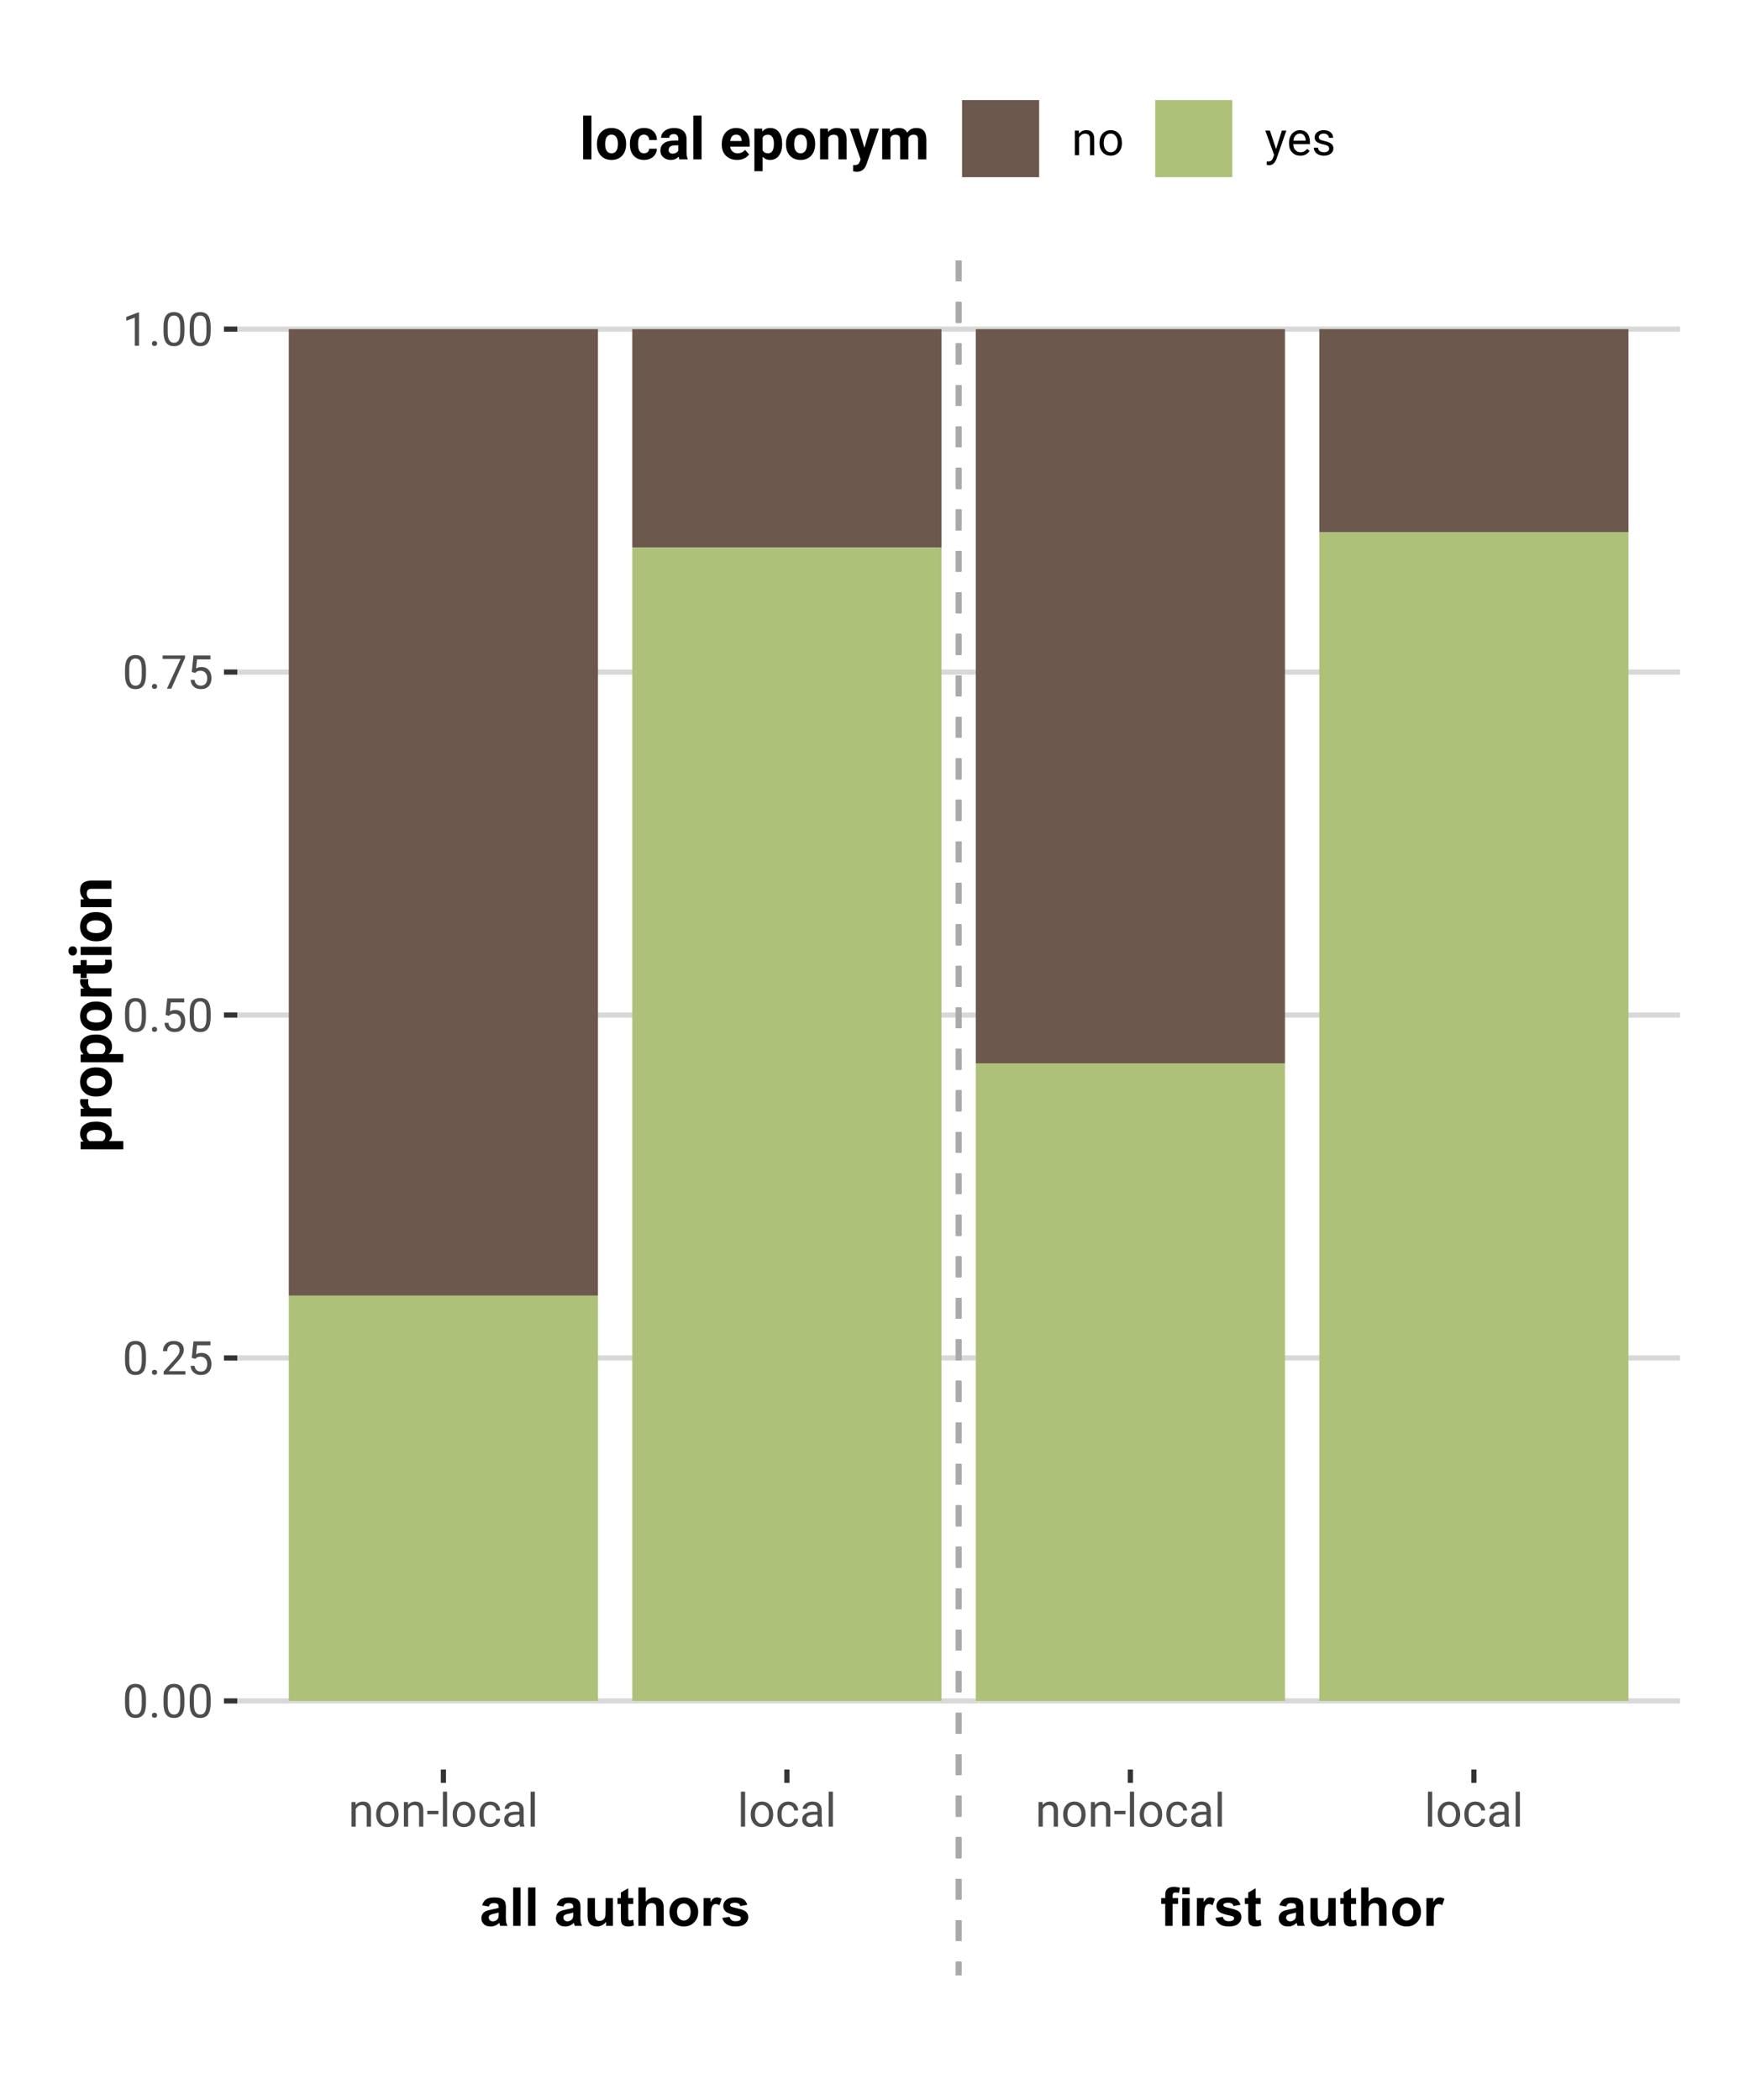 <?xml version="1.0" encoding="UTF-8"?>
<svg xmlns="http://www.w3.org/2000/svg" xmlns:xlink="http://www.w3.org/1999/xlink" width="360pt" height="432pt" viewBox="0 0 360 432" version="1.1">
<defs>
<g>
<symbol overflow="visible" id="glyph0-0">
<path style="stroke:none;" d="M 1.379 0 L 1.379 -6.898 L 6.898 -6.898 L 6.898 0 Z M 1.551 -0.172 L 6.727 -0.172 L 6.727 -6.727 L 1.551 -6.727 Z M 1.551 -0.172 "/>
</symbol>
<symbol overflow="visible" id="glyph0-1">
<path style="stroke:none;" d="M 1.926 -3.977 L 0.551 -4.227 C 0.703 -4.773 0.969 -5.184 1.348 -5.453 C 1.723 -5.719 2.281 -5.852 3.031 -5.855 C 3.703 -5.852 4.207 -5.773 4.539 -5.613 C 4.867 -5.453 5.098 -5.25 5.234 -5.004 C 5.367 -4.758 5.438 -4.305 5.438 -3.648 L 5.422 -1.883 C 5.418 -1.375 5.441 -1.004 5.492 -0.766 C 5.539 -0.527 5.633 -0.273 5.77 0 L 4.27 0 C 4.227 -0.102 4.18 -0.25 4.125 -0.449 C 4.098 -0.535 4.078 -0.594 4.07 -0.625 C 3.809 -0.371 3.531 -0.184 3.238 -0.059 C 2.941 0.066 2.629 0.129 2.297 0.129 C 1.707 0.129 1.242 -0.031 0.902 -0.352 C 0.562 -0.672 0.391 -1.074 0.395 -1.562 C 0.391 -1.883 0.469 -2.172 0.625 -2.426 C 0.777 -2.68 0.992 -2.871 1.273 -3.008 C 1.547 -3.141 1.949 -3.262 2.48 -3.363 C 3.184 -3.496 3.676 -3.617 3.953 -3.734 L 3.953 -3.887 C 3.949 -4.176 3.875 -4.383 3.734 -4.508 C 3.586 -4.629 3.316 -4.691 2.922 -4.695 C 2.648 -4.691 2.438 -4.641 2.289 -4.535 C 2.137 -4.43 2.016 -4.242 1.926 -3.977 Z M 3.953 -2.75 C 3.754 -2.68 3.445 -2.602 3.027 -2.516 C 2.605 -2.422 2.332 -2.336 2.203 -2.254 C 2.008 -2.109 1.91 -1.93 1.91 -1.719 C 1.91 -1.504 1.988 -1.32 2.145 -1.168 C 2.301 -1.012 2.5 -0.938 2.75 -0.938 C 3.02 -0.938 3.281 -1.027 3.531 -1.207 C 3.711 -1.344 3.832 -1.508 3.891 -1.707 C 3.93 -1.832 3.949 -2.082 3.953 -2.449 Z M 3.953 -2.75 "/>
</symbol>
<symbol overflow="visible" id="glyph0-2">
<path style="stroke:none;" d="M 0.793 0 L 0.793 -7.902 L 2.309 -7.902 L 2.309 0 Z M 0.793 0 "/>
</symbol>
<symbol overflow="visible" id="glyph0-3">
<path style="stroke:none;" d=""/>
</symbol>
<symbol overflow="visible" id="glyph0-4">
<path style="stroke:none;" d="M 4.559 0 L 4.559 -0.855 C 4.348 -0.551 4.074 -0.309 3.738 -0.133 C 3.398 0.043 3.039 0.129 2.664 0.129 C 2.277 0.129 1.93 0.047 1.625 -0.125 C 1.316 -0.289 1.098 -0.527 0.965 -0.836 C 0.828 -1.137 0.762 -1.559 0.762 -2.102 L 0.762 -5.727 L 2.273 -5.727 L 2.273 -3.094 C 2.273 -2.289 2.301 -1.793 2.355 -1.613 C 2.41 -1.43 2.512 -1.289 2.66 -1.184 C 2.809 -1.074 2.996 -1.02 3.223 -1.023 C 3.48 -1.02 3.711 -1.09 3.918 -1.234 C 4.121 -1.375 4.262 -1.551 4.34 -1.766 C 4.414 -1.973 4.453 -2.488 4.453 -3.309 L 4.453 -5.727 L 5.969 -5.727 L 5.969 0 Z M 4.559 0 "/>
</symbol>
<symbol overflow="visible" id="glyph0-5">
<path style="stroke:none;" d="M 3.418 -5.727 L 3.418 -4.516 L 2.383 -4.516 L 2.383 -2.211 C 2.379 -1.738 2.387 -1.465 2.41 -1.391 C 2.426 -1.312 2.473 -1.25 2.547 -1.199 C 2.613 -1.148 2.699 -1.125 2.805 -1.125 C 2.941 -1.125 3.145 -1.172 3.414 -1.273 L 3.543 -0.098 C 3.188 0.055 2.789 0.129 2.344 0.129 C 2.07 0.129 1.824 0.086 1.605 -0.008 C 1.387 -0.094 1.223 -0.215 1.121 -0.363 C 1.016 -0.508 0.945 -0.703 0.91 -0.953 C 0.875 -1.129 0.859 -1.484 0.863 -2.02 L 0.863 -4.516 L 0.168 -4.516 L 0.168 -5.727 L 0.863 -5.727 L 0.863 -6.863 L 2.383 -7.746 L 2.383 -5.727 Z M 3.418 -5.727 "/>
</symbol>
<symbol overflow="visible" id="glyph0-6">
<path style="stroke:none;" d="M 2.301 -7.902 L 2.301 -4.996 C 2.789 -5.566 3.375 -5.852 4.055 -5.855 C 4.402 -5.852 4.715 -5.789 4.996 -5.66 C 5.273 -5.527 5.484 -5.359 5.629 -5.164 C 5.77 -4.961 5.867 -4.738 5.922 -4.496 C 5.973 -4.246 6 -3.867 6 -3.359 L 6 0 L 4.484 0 L 4.484 -3.023 C 4.48 -3.625 4.453 -4.004 4.398 -4.168 C 4.34 -4.324 4.238 -4.453 4.094 -4.551 C 3.945 -4.645 3.762 -4.691 3.547 -4.695 C 3.289 -4.691 3.066 -4.633 2.871 -4.512 C 2.676 -4.387 2.531 -4.199 2.438 -3.957 C 2.344 -3.707 2.297 -3.344 2.301 -2.867 L 2.301 0 L 0.785 0 L 0.785 -7.902 Z M 2.301 -7.902 "/>
</symbol>
<symbol overflow="visible" id="glyph0-7">
<path style="stroke:none;" d="M 0.441 -2.941 C 0.438 -3.445 0.562 -3.93 0.812 -4.402 C 1.059 -4.871 1.41 -5.23 1.867 -5.48 C 2.32 -5.727 2.828 -5.852 3.391 -5.855 C 4.254 -5.852 4.965 -5.57 5.52 -5.012 C 6.074 -4.445 6.352 -3.734 6.352 -2.879 C 6.352 -2.008 6.07 -1.289 5.512 -0.723 C 4.949 -0.152 4.246 0.129 3.402 0.129 C 2.875 0.129 2.375 0.012 1.898 -0.227 C 1.422 -0.461 1.059 -0.809 0.812 -1.27 C 0.562 -1.727 0.438 -2.285 0.441 -2.941 Z M 1.996 -2.863 C 1.992 -2.293 2.125 -1.859 2.398 -1.559 C 2.664 -1.254 2.996 -1.102 3.395 -1.105 C 3.785 -1.102 4.117 -1.254 4.391 -1.559 C 4.656 -1.859 4.793 -2.297 4.793 -2.875 C 4.793 -3.434 4.656 -3.863 4.391 -4.168 C 4.117 -4.465 3.785 -4.617 3.395 -4.621 C 2.996 -4.617 2.664 -4.465 2.398 -4.168 C 2.125 -3.863 1.992 -3.43 1.996 -2.863 Z M 1.996 -2.863 "/>
</symbol>
<symbol overflow="visible" id="glyph0-8">
<path style="stroke:none;" d="M 2.242 0 L 0.727 0 L 0.727 -5.727 L 2.133 -5.727 L 2.133 -4.91 C 2.375 -5.293 2.59 -5.547 2.785 -5.672 C 2.973 -5.793 3.191 -5.852 3.438 -5.855 C 3.781 -5.852 4.113 -5.758 4.438 -5.566 L 3.969 -4.246 C 3.711 -4.41 3.473 -4.492 3.254 -4.496 C 3.039 -4.492 2.859 -4.434 2.715 -4.32 C 2.566 -4.199 2.453 -3.988 2.367 -3.688 C 2.281 -3.379 2.238 -2.742 2.242 -1.77 Z M 2.242 0 "/>
</symbol>
<symbol overflow="visible" id="glyph0-9">
<path style="stroke:none;" d="M 0.258 -1.633 L 1.777 -1.863 C 1.84 -1.566 1.973 -1.34 2.172 -1.191 C 2.367 -1.035 2.645 -0.961 3.004 -0.965 C 3.391 -0.961 3.684 -1.031 3.887 -1.18 C 4.016 -1.277 4.082 -1.414 4.086 -1.586 C 4.082 -1.699 4.047 -1.793 3.977 -1.871 C 3.898 -1.938 3.73 -2.004 3.473 -2.07 C 2.25 -2.336 1.477 -2.582 1.148 -2.809 C 0.695 -3.113 0.469 -3.543 0.469 -4.098 C 0.469 -4.59 0.664 -5.008 1.055 -5.348 C 1.445 -5.684 2.051 -5.852 2.879 -5.855 C 3.66 -5.852 4.242 -5.727 4.625 -5.473 C 5 -5.215 5.262 -4.836 5.41 -4.34 L 3.984 -4.074 C 3.922 -4.293 3.805 -4.465 3.633 -4.586 C 3.461 -4.703 3.219 -4.762 2.906 -4.766 C 2.508 -4.762 2.219 -4.707 2.047 -4.598 C 1.93 -4.516 1.875 -4.414 1.875 -4.289 C 1.875 -4.18 1.926 -4.086 2.027 -4.016 C 2.16 -3.91 2.629 -3.77 3.441 -3.59 C 4.246 -3.406 4.812 -3.184 5.133 -2.918 C 5.445 -2.645 5.602 -2.266 5.605 -1.789 C 5.602 -1.262 5.383 -0.812 4.945 -0.438 C 4.508 -0.059 3.859 0.129 3.004 0.129 C 2.219 0.129 1.602 -0.027 1.148 -0.344 C 0.695 -0.66 0.398 -1.09 0.258 -1.633 Z M 0.258 -1.633 "/>
</symbol>
<symbol overflow="visible" id="glyph0-10">
<path style="stroke:none;" d="M 0.129 -5.727 L 0.969 -5.727 L 0.969 -6.156 C 0.965 -6.637 1.016 -6.996 1.121 -7.234 C 1.223 -7.469 1.414 -7.66 1.688 -7.812 C 1.961 -7.961 2.309 -8.039 2.734 -8.039 C 3.16 -8.039 3.582 -7.973 4 -7.844 L 3.793 -6.785 C 3.551 -6.84 3.32 -6.867 3.098 -6.871 C 2.875 -6.867 2.719 -6.816 2.625 -6.719 C 2.531 -6.613 2.484 -6.418 2.484 -6.129 L 2.484 -5.727 L 3.617 -5.727 L 3.617 -4.535 L 2.484 -4.535 L 2.484 0 L 0.969 0 L 0.969 -4.535 L 0.129 -4.535 Z M 0.129 -5.727 "/>
</symbol>
<symbol overflow="visible" id="glyph0-11">
<path style="stroke:none;" d="M 0.793 -6.5 L 0.793 -7.902 L 2.309 -7.902 L 2.309 -6.5 Z M 0.793 0 L 0.793 -5.727 L 2.309 -5.727 L 2.309 0 Z M 0.793 0 "/>
</symbol>
<symbol overflow="visible" id="glyph1-0">
<path style="stroke:none;" d="M 3.789 0 L 0.469 0 L 0.469 -6.824 L 3.789 -6.824 Z M 3.535 -0.395 L 3.535 -6.426 L 2.25 -3.414 Z M 0.723 -6.371 L 0.723 -0.449 L 1.977 -3.414 Z M 0.91 -0.242 L 3.324 -0.242 L 2.113 -3.094 Z M 2.113 -3.73 L 3.324 -6.582 L 0.91 -6.582 Z M 2.113 -3.73 "/>
</symbol>
<symbol overflow="visible" id="glyph1-1">
<path style="stroke:none;" d="M 4.848 -2.91 C 4.844 -1.891 4.672 -1.137 4.324 -0.645 C 3.977 -0.152 3.434 0.094 2.699 0.094 C 1.969 0.094 1.43 -0.145 1.082 -0.629 C 0.73 -1.109 0.551 -1.832 0.539 -2.793 L 0.539 -3.953 C 0.539 -4.953 0.711 -5.699 1.059 -6.188 C 1.402 -6.672 1.945 -6.914 2.691 -6.918 C 3.422 -6.914 3.965 -6.68 4.312 -6.211 C 4.656 -5.742 4.832 -5.016 4.848 -4.035 Z M 3.98 -4.098 C 3.977 -4.828 3.875 -5.363 3.668 -5.703 C 3.461 -6.035 3.133 -6.203 2.691 -6.207 C 2.242 -6.203 1.918 -6.035 1.719 -5.703 C 1.512 -5.367 1.41 -4.855 1.406 -4.164 L 1.406 -2.773 C 1.406 -2.031 1.512 -1.488 1.727 -1.141 C 1.938 -0.785 2.262 -0.609 2.699 -0.613 C 3.125 -0.609 3.441 -0.773 3.652 -1.109 C 3.855 -1.438 3.965 -1.961 3.98 -2.676 Z M 3.98 -4.098 "/>
</symbol>
<symbol overflow="visible" id="glyph1-2">
<path style="stroke:none;" d="M 0.676 -0.453 C 0.672 -0.602 0.719 -0.727 0.809 -0.828 C 0.895 -0.926 1.027 -0.977 1.207 -0.98 C 1.387 -0.977 1.52 -0.926 1.613 -0.828 C 1.703 -0.727 1.75 -0.602 1.754 -0.453 C 1.75 -0.305 1.703 -0.188 1.613 -0.094 C 1.52 0 1.387 0.047 1.207 0.051 C 1.027 0.047 0.895 0 0.809 -0.094 C 0.719 -0.188 0.672 -0.305 0.676 -0.453 Z M 0.676 -0.453 "/>
</symbol>
<symbol overflow="visible" id="glyph1-3">
<path style="stroke:none;" d="M 5.039 0 L 0.566 0 L 0.566 -0.625 L 2.93 -3.25 C 3.277 -3.645 3.516 -3.965 3.652 -4.215 C 3.781 -4.461 3.848 -4.719 3.852 -4.988 C 3.848 -5.34 3.742 -5.633 3.527 -5.863 C 3.312 -6.09 3.023 -6.203 2.668 -6.207 C 2.23 -6.203 1.895 -6.082 1.66 -5.836 C 1.418 -5.59 1.301 -5.246 1.305 -4.812 L 0.438 -4.812 C 0.434 -5.438 0.637 -5.945 1.043 -6.336 C 1.445 -6.719 1.984 -6.914 2.668 -6.918 C 3.297 -6.914 3.801 -6.746 4.172 -6.418 C 4.539 -6.082 4.723 -5.641 4.727 -5.09 C 4.723 -4.414 4.293 -3.613 3.441 -2.691 L 1.613 -0.707 L 5.039 -0.707 Z M 5.039 0 "/>
</symbol>
<symbol overflow="visible" id="glyph1-4">
<path style="stroke:none;" d="M 0.965 -3.422 L 1.312 -6.824 L 4.809 -6.824 L 4.809 -6.023 L 2.047 -6.023 L 1.844 -4.164 C 2.176 -4.355 2.555 -4.453 2.98 -4.457 C 3.602 -4.453 4.094 -4.246 4.461 -3.84 C 4.824 -3.426 5.008 -2.871 5.012 -2.176 C 5.008 -1.469 4.82 -0.914 4.441 -0.512 C 4.059 -0.105 3.527 0.094 2.852 0.094 C 2.246 0.094 1.754 -0.07 1.371 -0.406 C 0.988 -0.738 0.77 -1.203 0.723 -1.797 L 1.543 -1.797 C 1.59 -1.402 1.73 -1.105 1.957 -0.91 C 2.184 -0.707 2.48 -0.609 2.852 -0.613 C 3.25 -0.609 3.566 -0.746 3.797 -1.023 C 4.027 -1.297 4.141 -1.676 4.145 -2.164 C 4.141 -2.617 4.016 -2.984 3.77 -3.266 C 3.52 -3.539 3.191 -3.68 2.781 -3.68 C 2.398 -3.68 2.102 -3.594 1.891 -3.43 L 1.66 -3.242 Z M 0.965 -3.422 "/>
</symbol>
<symbol overflow="visible" id="glyph1-5">
<path style="stroke:none;" d="M 4.973 -6.336 L 2.148 0 L 1.238 0 L 4.055 -6.113 L 0.359 -6.113 L 0.359 -6.824 L 4.973 -6.824 Z M 4.973 -6.336 "/>
</symbol>
<symbol overflow="visible" id="glyph1-6">
<path style="stroke:none;" d="M 3.418 0 L 2.547 0 L 2.547 -5.781 L 0.797 -5.137 L 0.797 -5.926 L 3.281 -6.859 L 3.418 -6.859 Z M 3.418 0 "/>
</symbol>
<symbol overflow="visible" id="glyph1-7">
<path style="stroke:none;" d="M 1.477 -5.07 L 1.504 -4.434 C 1.891 -4.918 2.398 -5.16 3.023 -5.164 C 4.094 -5.16 4.633 -4.559 4.645 -3.352 L 4.645 0 L 3.777 0 L 3.777 -3.355 C 3.773 -3.719 3.691 -3.988 3.527 -4.168 C 3.363 -4.34 3.105 -4.43 2.762 -4.43 C 2.477 -4.43 2.23 -4.352 2.02 -4.203 C 1.805 -4.051 1.641 -3.855 1.523 -3.613 L 1.523 0 L 0.656 0 L 0.656 -5.07 Z M 1.477 -5.07 "/>
</symbol>
<symbol overflow="visible" id="glyph1-8">
<path style="stroke:none;" d="M 0.426 -2.582 C 0.422 -3.078 0.52 -3.523 0.719 -3.922 C 0.91 -4.316 1.184 -4.625 1.535 -4.84 C 1.883 -5.055 2.277 -5.16 2.727 -5.164 C 3.414 -5.16 3.973 -4.922 4.402 -4.445 C 4.824 -3.965 5.039 -3.328 5.043 -2.539 L 5.043 -2.48 C 5.039 -1.98 4.945 -1.539 4.758 -1.148 C 4.57 -0.758 4.301 -0.453 3.949 -0.234 C 3.598 -0.016 3.191 0.094 2.738 0.094 C 2.047 0.094 1.492 -0.145 1.066 -0.621 C 0.637 -1.098 0.422 -1.73 0.426 -2.523 Z M 1.297 -2.48 C 1.293 -1.914 1.426 -1.465 1.688 -1.125 C 1.949 -0.781 2.297 -0.609 2.738 -0.613 C 3.176 -0.609 3.527 -0.781 3.785 -1.129 C 4.043 -1.473 4.172 -1.957 4.176 -2.582 C 4.172 -3.137 4.039 -3.586 3.777 -3.934 C 3.512 -4.277 3.16 -4.453 2.727 -4.453 C 2.297 -4.453 1.953 -4.281 1.691 -3.941 C 1.426 -3.598 1.293 -3.109 1.297 -2.48 Z M 1.297 -2.48 "/>
</symbol>
<symbol overflow="visible" id="glyph1-9">
<path style="stroke:none;" d="M 2.461 -2.547 L 0.172 -2.547 L 0.172 -3.254 L 2.461 -3.254 Z M 2.461 -2.547 "/>
</symbol>
<symbol overflow="visible" id="glyph1-10">
<path style="stroke:none;" d="M 1.598 0 L 0.73 0 L 0.73 -7.199 L 1.598 -7.199 Z M 1.598 0 "/>
</symbol>
<symbol overflow="visible" id="glyph1-11">
<path style="stroke:none;" d="M 2.691 -0.613 C 2.996 -0.609 3.266 -0.703 3.5 -0.895 C 3.727 -1.078 3.855 -1.312 3.887 -1.598 L 4.707 -1.598 C 4.688 -1.305 4.59 -1.027 4.406 -0.77 C 4.219 -0.504 3.973 -0.297 3.668 -0.141 C 3.359 0.016 3.031 0.094 2.691 0.094 C 1.996 0.094 1.449 -0.137 1.043 -0.598 C 0.633 -1.059 0.426 -1.688 0.43 -2.488 L 0.43 -2.633 C 0.426 -3.125 0.52 -3.566 0.703 -3.949 C 0.883 -4.332 1.141 -4.629 1.484 -4.844 C 1.82 -5.055 2.223 -5.16 2.688 -5.164 C 3.254 -5.16 3.727 -4.992 4.102 -4.652 C 4.477 -4.312 4.676 -3.871 4.707 -3.328 L 3.887 -3.328 C 3.855 -3.656 3.73 -3.926 3.512 -4.137 C 3.285 -4.348 3.012 -4.453 2.688 -4.453 C 2.242 -4.453 1.898 -4.293 1.66 -3.977 C 1.414 -3.656 1.293 -3.199 1.297 -2.602 L 1.297 -2.438 C 1.293 -1.852 1.414 -1.398 1.656 -1.086 C 1.895 -0.766 2.238 -0.609 2.691 -0.613 Z M 2.691 -0.613 "/>
</symbol>
<symbol overflow="visible" id="glyph1-12">
<path style="stroke:none;" d="M 3.789 0 C 3.734 -0.098 3.691 -0.273 3.664 -0.535 C 3.258 -0.113 2.777 0.094 2.223 0.094 C 1.719 0.094 1.309 -0.047 0.992 -0.328 C 0.668 -0.609 0.508 -0.969 0.512 -1.406 C 0.508 -1.934 0.711 -2.344 1.113 -2.637 C 1.512 -2.926 2.074 -3.07 2.809 -3.074 L 3.652 -3.074 L 3.652 -3.473 C 3.648 -3.773 3.559 -4.016 3.379 -4.199 C 3.195 -4.375 2.93 -4.465 2.578 -4.469 C 2.266 -4.465 2.004 -4.387 1.797 -4.234 C 1.586 -4.074 1.48 -3.883 1.484 -3.664 L 0.613 -3.664 C 0.609 -3.914 0.699 -4.16 0.883 -4.398 C 1.059 -4.633 1.301 -4.82 1.613 -4.957 C 1.918 -5.094 2.258 -5.16 2.629 -5.164 C 3.211 -5.16 3.668 -5.016 4.004 -4.727 C 4.332 -4.434 4.504 -4.031 4.52 -3.52 L 4.52 -1.188 C 4.516 -0.719 4.574 -0.348 4.695 -0.074 L 4.695 0 Z M 2.348 -0.66 C 2.617 -0.656 2.875 -0.727 3.121 -0.871 C 3.363 -1.008 3.539 -1.191 3.652 -1.422 L 3.652 -2.461 L 2.973 -2.461 C 1.906 -2.461 1.375 -2.148 1.379 -1.527 C 1.375 -1.254 1.465 -1.043 1.648 -0.891 C 1.828 -0.734 2.062 -0.656 2.348 -0.66 Z M 2.348 -0.66 "/>
</symbol>
<symbol overflow="visible" id="glyph1-13">
<path style="stroke:none;" d="M 2.316 -1.27 L 3.496 -5.07 L 4.426 -5.07 L 2.387 0.781 C 2.066 1.621 1.566 2.043 0.883 2.047 L 0.719 2.035 L 0.395 1.973 L 0.395 1.27 L 0.629 1.289 C 0.918 1.289 1.148 1.227 1.316 1.109 C 1.477 0.988 1.609 0.773 1.719 0.461 L 1.914 -0.055 L 0.102 -5.07 L 1.051 -5.07 Z M 2.316 -1.27 "/>
</symbol>
<symbol overflow="visible" id="glyph1-14">
<path style="stroke:none;" d="M 2.762 0.094 C 2.07 0.094 1.512 -0.129 1.082 -0.582 C 0.648 -1.031 0.434 -1.637 0.438 -2.395 L 0.438 -2.555 C 0.434 -3.055 0.527 -3.504 0.723 -3.902 C 0.91 -4.297 1.18 -4.605 1.527 -4.828 C 1.871 -5.051 2.246 -5.16 2.652 -5.164 C 3.309 -5.16 3.82 -4.945 4.188 -4.512 C 4.551 -4.078 4.734 -3.457 4.738 -2.648 L 4.738 -2.289 L 1.305 -2.289 C 1.312 -1.785 1.457 -1.379 1.738 -1.074 C 2.016 -0.762 2.371 -0.609 2.809 -0.613 C 3.109 -0.609 3.371 -0.672 3.586 -0.801 C 3.797 -0.922 3.98 -1.086 4.145 -1.297 L 4.672 -0.887 C 4.242 -0.23 3.605 0.094 2.762 0.094 Z M 2.652 -4.453 C 2.301 -4.453 2.008 -4.324 1.77 -4.07 C 1.531 -3.812 1.383 -3.457 1.332 -3 L 3.871 -3 L 3.871 -3.066 C 3.844 -3.504 3.727 -3.848 3.516 -4.09 C 3.301 -4.332 3.012 -4.453 2.652 -4.453 Z M 2.652 -4.453 "/>
</symbol>
<symbol overflow="visible" id="glyph1-15">
<path style="stroke:none;" d="M 3.609 -1.344 C 3.609 -1.574 3.52 -1.758 3.344 -1.891 C 3.164 -2.02 2.855 -2.133 2.418 -2.227 C 1.977 -2.32 1.629 -2.43 1.375 -2.562 C 1.113 -2.691 0.922 -2.848 0.801 -3.031 C 0.676 -3.211 0.613 -3.43 0.617 -3.68 C 0.613 -4.094 0.789 -4.445 1.145 -4.734 C 1.492 -5.02 1.941 -5.16 2.492 -5.164 C 3.062 -5.16 3.531 -5.012 3.891 -4.719 C 4.25 -4.418 4.43 -4.039 4.43 -3.582 L 3.559 -3.582 C 3.555 -3.816 3.453 -4.023 3.254 -4.195 C 3.051 -4.367 2.797 -4.453 2.492 -4.453 C 2.172 -4.453 1.926 -4.383 1.75 -4.246 C 1.57 -4.105 1.48 -3.926 1.484 -3.707 C 1.48 -3.496 1.566 -3.34 1.734 -3.234 C 1.898 -3.125 2.195 -3.023 2.633 -2.93 C 3.062 -2.832 3.414 -2.715 3.684 -2.582 C 3.949 -2.445 4.148 -2.285 4.281 -2.098 C 4.41 -1.906 4.477 -1.676 4.477 -1.406 C 4.477 -0.953 4.293 -0.59 3.934 -0.316 C 3.566 -0.043 3.098 0.094 2.523 0.094 C 2.113 0.094 1.754 0.023 1.445 -0.121 C 1.129 -0.262 0.883 -0.461 0.711 -0.723 C 0.531 -0.977 0.445 -1.258 0.445 -1.562 L 1.312 -1.562 C 1.328 -1.27 1.441 -1.039 1.66 -0.867 C 1.875 -0.695 2.164 -0.609 2.523 -0.613 C 2.848 -0.609 3.109 -0.676 3.312 -0.812 C 3.508 -0.941 3.609 -1.117 3.609 -1.344 Z M 3.609 -1.344 "/>
</symbol>
<symbol overflow="visible" id="glyph2-0">
<path style="stroke:none;" d="M 0 -4.734 L 0 -0.586 L -8.531 -0.586 L -8.531 -4.734 Z M -0.492 -4.418 L -8.031 -4.418 L -4.266 -2.812 Z M -7.961 -0.902 L -0.562 -0.902 L -4.266 -2.473 Z M -0.316 -1.137 L -0.316 -4.156 L -3.867 -2.645 Z M -4.664 -2.645 L -8.215 -4.156 L -8.215 -1.137 Z M -4.664 -2.645 "/>
</symbol>
<symbol overflow="visible" id="glyph2-1">
<path style="stroke:none;" d="M -3.109 -6.359 C -2.129 -6.355 -1.348 -6.133 -0.762 -5.691 C -0.176 -5.246 0.117 -4.648 0.117 -3.898 C 0.117 -3.254 -0.105 -2.738 -0.551 -2.344 L 2.438 -2.344 L 2.438 -0.648 L -6.34 -0.652 L -6.34 -2.223 L -5.719 -2.281 C -6.211 -2.688 -6.457 -3.223 -6.457 -3.887 C -6.457 -4.66 -6.168 -5.27 -5.59 -5.707 C -5.012 -6.141 -4.215 -6.355 -3.199 -6.359 Z M -3.234 -4.664 C -3.82 -4.664 -4.273 -4.559 -4.598 -4.352 C -4.914 -4.141 -5.074 -3.836 -5.078 -3.441 C -5.074 -2.906 -4.871 -2.543 -4.469 -2.344 L -1.875 -2.344 C -1.453 -2.551 -1.242 -2.918 -1.246 -3.453 C -1.242 -4.258 -1.906 -4.664 -3.234 -4.664 Z M -3.234 -4.664 "/>
</symbol>
<symbol overflow="visible" id="glyph2-2">
<path style="stroke:none;" d="M -4.75 -4.211 C -4.777 -3.98 -4.793 -3.777 -4.797 -3.605 C -4.793 -2.961 -4.578 -2.543 -4.148 -2.344 L 0 -2.344 L 0 -0.648 L -6.34 -0.652 L -6.34 -2.25 L -5.586 -2.297 C -6.164 -2.637 -6.457 -3.105 -6.457 -3.711 C -6.457 -3.895 -6.43 -4.07 -6.383 -4.234 Z M -4.75 -4.211 "/>
</symbol>
<symbol overflow="visible" id="glyph2-3">
<path style="stroke:none;" d="M -3.227 -0.387 C -3.855 -0.387 -4.418 -0.508 -4.91 -0.75 C -5.402 -0.992 -5.781 -1.34 -6.051 -1.797 C -6.32 -2.25 -6.457 -2.777 -6.457 -3.383 C -6.457 -4.234 -6.195 -4.934 -5.672 -5.477 C -5.148 -6.016 -4.438 -6.316 -3.539 -6.383 L -3.105 -6.391 C -2.129 -6.387 -1.348 -6.117 -0.762 -5.578 C -0.176 -5.035 0.117 -4.305 0.117 -3.395 C 0.117 -2.477 -0.176 -1.746 -0.762 -1.203 C -1.348 -0.656 -2.145 -0.387 -3.152 -0.387 Z M -3.109 -2.078 C -2.504 -2.074 -2.043 -2.188 -1.723 -2.418 C -1.402 -2.641 -1.242 -2.965 -1.246 -3.391 C -1.242 -3.801 -1.398 -4.121 -1.719 -4.352 C -2.031 -4.582 -2.535 -4.699 -3.23 -4.699 C -3.816 -4.699 -4.277 -4.582 -4.605 -4.352 C -4.93 -4.121 -5.09 -3.797 -5.094 -3.383 C -5.09 -2.965 -4.93 -2.645 -4.609 -2.422 C -4.285 -2.191 -3.785 -2.078 -3.109 -2.078 Z M -3.109 -2.078 "/>
</symbol>
<symbol overflow="visible" id="glyph2-4">
<path style="stroke:none;" d="M -7.898 -2.68 L -6.34 -2.68 L -6.34 -3.762 L -5.098 -3.762 L -5.098 -2.68 L -1.934 -2.68 C -1.699 -2.676 -1.531 -2.723 -1.43 -2.812 C -1.328 -2.898 -1.277 -3.07 -1.277 -3.328 C -1.277 -3.516 -1.289 -3.68 -1.316 -3.828 L -0.035 -3.828 C 0.066 -3.492 0.117 -3.152 0.117 -2.801 C 0.117 -1.613 -0.48 -1.008 -1.68 -0.984 L -5.098 -0.984 L -5.098 -0.059 L -6.34 -0.059 L -6.34 -0.984 L -7.898 -0.984 Z M -7.898 -2.68 "/>
</symbol>
<symbol overflow="visible" id="glyph2-5">
<path style="stroke:none;" d="M 0 -2.438 L 0 -0.738 L -6.34 -0.738 L -6.34 -2.438 Z M -7.98 -0.641 C -8.23 -0.637 -8.438 -0.723 -8.605 -0.895 C -8.766 -1.062 -8.848 -1.293 -8.852 -1.59 C -8.848 -1.875 -8.766 -2.105 -8.605 -2.281 C -8.438 -2.449 -8.23 -2.535 -7.98 -2.539 C -7.723 -2.535 -7.512 -2.449 -7.348 -2.277 C -7.184 -2.102 -7.102 -1.871 -7.102 -1.586 C -7.102 -1.301 -7.184 -1.07 -7.348 -0.898 C -7.512 -0.723 -7.723 -0.637 -7.98 -0.641 Z M -7.98 -0.641 "/>
</symbol>
<symbol overflow="visible" id="glyph2-6">
<path style="stroke:none;" d="M -6.34 -2.211 L -5.609 -2.262 C -6.172 -2.715 -6.457 -3.32 -6.457 -4.086 C -6.457 -4.754 -6.258 -5.254 -5.863 -5.586 C -5.469 -5.91 -4.879 -6.078 -4.094 -6.086 L 0 -6.086 L 0 -4.395 L -4.055 -4.395 C -4.414 -4.395 -4.672 -4.316 -4.836 -4.16 C -4.992 -4.004 -5.074 -3.742 -5.078 -3.383 C -5.074 -2.902 -4.871 -2.547 -4.469 -2.309 L 0 -2.309 L 0 -0.617 L -6.34 -0.617 Z M -6.34 -2.211 "/>
</symbol>
<symbol overflow="visible" id="glyph3-0">
<path style="stroke:none;" d="M 4.734 0 L 0.586 0 L 0.586 -8.531 L 4.734 -8.531 Z M 4.418 -0.492 L 4.418 -8.031 L 2.812 -4.266 Z M 0.902 -7.961 L 0.902 -0.562 L 2.473 -4.266 Z M 1.137 -0.316 L 4.156 -0.316 L 2.641 -3.867 Z M 2.641 -4.664 L 4.156 -8.215 L 1.137 -8.215 Z M 2.641 -4.664 "/>
</symbol>
<symbol overflow="visible" id="glyph3-1">
<path style="stroke:none;" d="M 2.438 0 L 0.738 0 L 0.738 -9 L 2.438 -9 Z M 2.438 0 "/>
</symbol>
<symbol overflow="visible" id="glyph3-2">
<path style="stroke:none;" d="M 0.387 -3.227 C 0.387 -3.855 0.508 -4.418 0.75 -4.91 C 0.992 -5.402 1.34 -5.781 1.793 -6.051 C 2.246 -6.32 2.773 -6.457 3.383 -6.457 C 4.234 -6.457 4.934 -6.195 5.477 -5.672 C 6.016 -5.148 6.316 -4.438 6.383 -3.539 L 6.391 -3.105 C 6.387 -2.133 6.117 -1.352 5.578 -0.766 C 5.035 -0.176 4.305 0.117 3.395 0.117 C 2.477 0.117 1.746 -0.176 1.203 -0.762 C 0.656 -1.348 0.387 -2.145 0.387 -3.152 Z M 2.078 -3.109 C 2.074 -2.504 2.188 -2.043 2.418 -1.727 C 2.641 -1.406 2.965 -1.246 3.391 -1.25 C 3.801 -1.246 4.121 -1.402 4.352 -1.719 C 4.582 -2.031 4.699 -2.535 4.699 -3.23 C 4.699 -3.816 4.582 -4.277 4.352 -4.605 C 4.121 -4.93 3.797 -5.09 3.383 -5.094 C 2.961 -5.09 2.641 -4.93 2.418 -4.609 C 2.188 -4.285 2.074 -3.785 2.078 -3.109 Z M 2.078 -3.109 "/>
</symbol>
<symbol overflow="visible" id="glyph3-3">
<path style="stroke:none;" d="M 3.289 -1.25 C 3.598 -1.246 3.852 -1.332 4.051 -1.508 C 4.242 -1.676 4.344 -1.906 4.352 -2.191 L 5.941 -2.191 C 5.938 -1.762 5.82 -1.367 5.59 -1.012 C 5.355 -0.652 5.039 -0.375 4.641 -0.18 C 4.242 0.02 3.801 0.117 3.316 0.117 C 2.41 0.117 1.695 -0.168 1.172 -0.746 C 0.648 -1.316 0.387 -2.113 0.387 -3.133 L 0.387 -3.246 C 0.387 -4.223 0.645 -5 1.164 -5.582 C 1.684 -6.164 2.398 -6.457 3.305 -6.457 C 4.094 -6.457 4.727 -6.23 5.211 -5.777 C 5.688 -5.324 5.934 -4.723 5.941 -3.977 L 4.352 -3.977 C 4.344 -4.305 4.242 -4.574 4.051 -4.781 C 3.852 -4.988 3.594 -5.09 3.273 -5.094 C 2.879 -5.09 2.582 -4.945 2.379 -4.66 C 2.176 -4.371 2.074 -3.906 2.078 -3.262 L 2.078 -3.086 C 2.074 -2.43 2.176 -1.961 2.379 -1.676 C 2.578 -1.391 2.879 -1.246 3.289 -1.25 Z M 3.289 -1.25 "/>
</symbol>
<symbol overflow="visible" id="glyph3-4">
<path style="stroke:none;" d="M 4.324 0 C 4.246 -0.148 4.188 -0.336 4.156 -0.57 C 3.742 -0.109 3.211 0.117 2.555 0.117 C 1.934 0.117 1.418 -0.062 1.012 -0.422 C 0.602 -0.781 0.398 -1.234 0.398 -1.781 C 0.398 -2.453 0.645 -2.969 1.145 -3.328 C 1.637 -3.688 2.359 -3.867 3.305 -3.875 L 4.086 -3.875 L 4.086 -4.234 C 4.082 -4.527 4.008 -4.762 3.859 -4.938 C 3.707 -5.113 3.469 -5.203 3.148 -5.203 C 2.859 -5.203 2.637 -5.133 2.477 -4.996 C 2.312 -4.859 2.23 -4.672 2.234 -4.438 L 0.539 -4.438 C 0.539 -4.797 0.652 -5.137 0.879 -5.453 C 1.105 -5.762 1.426 -6.008 1.84 -6.188 C 2.254 -6.367 2.719 -6.457 3.234 -6.457 C 4.016 -6.457 4.633 -6.258 5.094 -5.867 C 5.547 -5.473 5.777 -4.922 5.781 -4.211 L 5.781 -1.465 C 5.785 -0.863 5.871 -0.406 6.035 -0.102 L 6.035 0 Z M 2.922 -1.18 C 3.168 -1.176 3.398 -1.23 3.613 -1.344 C 3.82 -1.453 3.977 -1.605 4.086 -1.793 L 4.086 -2.883 L 3.453 -2.883 C 2.602 -2.883 2.152 -2.59 2.098 -2.004 L 2.094 -1.906 C 2.09 -1.688 2.164 -1.516 2.316 -1.383 C 2.461 -1.246 2.664 -1.176 2.922 -1.18 Z M 2.922 -1.18 "/>
</symbol>
<symbol overflow="visible" id="glyph3-5">
<path style="stroke:none;" d=""/>
</symbol>
<symbol overflow="visible" id="glyph3-6">
<path style="stroke:none;" d="M 3.57 0.117 C 2.633 0.117 1.875 -0.168 1.297 -0.738 C 0.711 -1.309 0.422 -2.066 0.422 -3.016 L 0.422 -3.18 C 0.422 -3.816 0.543 -4.387 0.789 -4.887 C 1.035 -5.387 1.383 -5.773 1.836 -6.047 C 2.285 -6.32 2.801 -6.457 3.383 -6.457 C 4.242 -6.457 4.926 -6.184 5.426 -5.637 C 5.926 -5.09 6.176 -4.312 6.176 -3.312 L 6.176 -2.617 L 2.141 -2.617 C 2.188 -2.203 2.352 -1.871 2.633 -1.625 C 2.906 -1.371 3.258 -1.246 3.68 -1.25 C 4.328 -1.246 4.836 -1.484 5.211 -1.957 L 6.039 -1.023 C 5.785 -0.66 5.441 -0.379 5.008 -0.184 C 4.574 0.02 4.094 0.117 3.57 0.117 Z M 3.375 -5.094 C 3.039 -5.09 2.766 -4.977 2.555 -4.75 C 2.344 -4.52 2.211 -4.195 2.156 -3.773 L 4.512 -3.773 L 4.512 -3.91 C 4.504 -4.281 4.402 -4.574 4.207 -4.781 C 4.012 -4.988 3.734 -5.09 3.375 -5.094 Z M 3.375 -5.094 "/>
</symbol>
<symbol overflow="visible" id="glyph3-7">
<path style="stroke:none;" d="M 6.359 -3.109 C 6.355 -2.133 6.133 -1.352 5.691 -0.766 C 5.246 -0.176 4.648 0.117 3.898 0.117 C 3.254 0.117 2.738 -0.105 2.344 -0.551 L 2.344 2.438 L 0.648 2.438 L 0.648 -6.34 L 2.219 -6.34 L 2.281 -5.719 C 2.688 -6.211 3.223 -6.457 3.883 -6.457 C 4.66 -6.457 5.27 -6.168 5.707 -5.59 C 6.141 -5.012 6.355 -4.215 6.359 -3.199 Z M 4.664 -3.234 C 4.664 -3.82 4.559 -4.273 4.352 -4.598 C 4.141 -4.914 3.836 -5.074 3.438 -5.078 C 2.902 -5.074 2.539 -4.871 2.344 -4.469 L 2.344 -1.875 C 2.551 -1.457 2.918 -1.246 3.453 -1.25 C 4.258 -1.246 4.664 -1.91 4.664 -3.234 Z M 4.664 -3.234 "/>
</symbol>
<symbol overflow="visible" id="glyph3-8">
<path style="stroke:none;" d="M 2.211 -6.34 L 2.262 -5.609 C 2.715 -6.172 3.32 -6.457 4.086 -6.457 C 4.754 -6.457 5.254 -6.258 5.586 -5.863 C 5.91 -5.469 6.078 -4.879 6.086 -4.094 L 6.086 0 L 4.395 0 L 4.395 -4.055 C 4.395 -4.414 4.316 -4.672 4.16 -4.836 C 4.004 -4.992 3.742 -5.074 3.383 -5.078 C 2.898 -5.074 2.543 -4.871 2.309 -4.469 L 2.309 0 L 0.617 0 L 0.617 -6.34 Z M 2.211 -6.34 "/>
</symbol>
<symbol overflow="visible" id="glyph3-9">
<path style="stroke:none;" d="M 3.016 -2.398 L 4.188 -6.34 L 6.008 -6.34 L 3.457 0.984 L 3.316 1.32 C 2.938 2.145 2.312 2.559 1.441 2.562 C 1.191 2.559 0.941 2.523 0.691 2.449 L 0.691 1.164 L 0.949 1.172 C 1.27 1.172 1.508 1.121 1.668 1.023 C 1.824 0.926 1.949 0.766 2.039 0.539 L 2.238 0.016 L 0.016 -6.34 L 1.84 -6.34 Z M 3.016 -2.398 "/>
</symbol>
<symbol overflow="visible" id="glyph3-10">
<path style="stroke:none;" d="M 2.238 -6.34 L 2.289 -5.633 C 2.738 -6.18 3.348 -6.457 4.113 -6.457 C 4.926 -6.457 5.484 -6.133 5.797 -5.492 C 6.234 -6.133 6.871 -6.457 7.699 -6.457 C 8.387 -6.457 8.898 -6.254 9.234 -5.855 C 9.57 -5.453 9.738 -4.852 9.738 -4.047 L 9.738 0 L 8.039 0 L 8.039 -4.043 C 8.039 -4.402 7.969 -4.664 7.828 -4.828 C 7.688 -4.992 7.438 -5.074 7.086 -5.078 C 6.57 -5.074 6.219 -4.832 6.031 -4.352 L 6.035 0 L 4.344 0 L 4.344 -4.039 C 4.34 -4.398 4.27 -4.664 4.125 -4.832 C 3.977 -4.992 3.73 -5.074 3.387 -5.078 C 2.902 -5.074 2.555 -4.875 2.344 -4.484 L 2.344 0 L 0.648 0 L 0.648 -6.34 Z M 2.238 -6.34 "/>
</symbol>
</g>
</defs>
<g id="surface6">
<rect x="0" y="0" width="360" height="432" style="fill:rgb(100%,100%,100%);fill-opacity:1;stroke:none;"/>
<rect x="0" y="0" width="360" height="432" style="fill:rgb(100%,100%,100%);fill-opacity:1;stroke:none;"/>
<path style="fill:none;stroke-width:1.067;stroke-linecap:butt;stroke-linejoin:round;stroke:rgb(84.706%,84.706%,84.706%);stroke-opacity:1;stroke-miterlimit:10;" d="M 48.812 349.902 L 345.602 349.902 "/>
<path style="fill:none;stroke-width:1.067;stroke-linecap:butt;stroke-linejoin:round;stroke:rgb(84.706%,84.706%,84.706%);stroke-opacity:1;stroke-miterlimit:10;" d="M 48.812 279.355 L 345.602 279.355 "/>
<path style="fill:none;stroke-width:1.067;stroke-linecap:butt;stroke-linejoin:round;stroke:rgb(84.706%,84.706%,84.706%);stroke-opacity:1;stroke-miterlimit:10;" d="M 48.812 208.805 L 345.602 208.805 "/>
<path style="fill:none;stroke-width:1.067;stroke-linecap:butt;stroke-linejoin:round;stroke:rgb(84.706%,84.706%,84.706%);stroke-opacity:1;stroke-miterlimit:10;" d="M 48.812 138.258 L 345.602 138.258 "/>
<path style="fill:none;stroke-width:1.067;stroke-linecap:butt;stroke-linejoin:round;stroke:rgb(84.706%,84.706%,84.706%);stroke-opacity:1;stroke-miterlimit:10;" d="M 48.812 67.707 L 345.602 67.707 "/>
<path style=" stroke:none;fill-rule:nonzero;fill:rgb(42.353%,34.51%,29.804%);fill-opacity:1;" d="M 59.41 266.527 L 123.008 266.527 L 123.008 67.707 L 59.41 67.707 Z M 59.41 266.527 "/>
<path style=" stroke:none;fill-rule:nonzero;fill:rgb(67.843%,75.686%,47.059%);fill-opacity:1;" d="M 59.41 349.902 L 123.008 349.902 L 123.008 266.527 L 59.41 266.527 Z M 59.41 349.902 "/>
<path style=" stroke:none;fill-rule:nonzero;fill:rgb(42.353%,34.51%,29.804%);fill-opacity:1;" d="M 130.074 112.648 L 193.672 112.648 L 193.672 67.707 L 130.074 67.707 Z M 130.074 112.648 "/>
<path style=" stroke:none;fill-rule:nonzero;fill:rgb(67.843%,75.686%,47.059%);fill-opacity:1;" d="M 130.074 349.902 L 193.672 349.902 L 193.672 112.648 L 130.074 112.648 Z M 130.074 349.902 "/>
<path style=" stroke:none;fill-rule:nonzero;fill:rgb(42.353%,34.51%,29.804%);fill-opacity:1;" d="M 200.738 218.742 L 264.336 218.742 L 264.336 67.707 L 200.738 67.707 Z M 200.738 218.742 "/>
<path style=" stroke:none;fill-rule:nonzero;fill:rgb(67.843%,75.686%,47.059%);fill-opacity:1;" d="M 200.738 349.902 L 264.336 349.902 L 264.336 218.742 L 200.738 218.742 Z M 200.738 349.902 "/>
<path style=" stroke:none;fill-rule:nonzero;fill:rgb(42.353%,34.51%,29.804%);fill-opacity:1;" d="M 271.402 109.516 L 335 109.516 L 335 67.707 L 271.402 67.707 Z M 271.402 109.516 "/>
<path style=" stroke:none;fill-rule:nonzero;fill:rgb(67.843%,75.686%,47.059%);fill-opacity:1;" d="M 271.402 349.902 L 335 349.902 L 335 109.516 L 271.402 109.516 Z M 271.402 349.902 "/>
<path style="fill:none;stroke-width:1.067;stroke-linecap:butt;stroke-linejoin:round;stroke:rgb(66.275%,66.275%,66.275%);stroke-opacity:1;stroke-dasharray:4.268,4.268;stroke-miterlimit:10;" d="M 197.207 53.598 L 197.207 406.34 "/>
<path style="fill:none;stroke-width:1.067;stroke-linecap:butt;stroke-linejoin:round;stroke:rgb(66.275%,66.275%,66.275%);stroke-opacity:1;stroke-dasharray:4.268,4.268;stroke-miterlimit:10;" d="M 197.207 53.598 L 197.207 406.34 "/>
<path style="fill:none;stroke-width:1.067;stroke-linecap:butt;stroke-linejoin:round;stroke:rgb(66.275%,66.275%,66.275%);stroke-opacity:1;stroke-dasharray:4.268,4.268;stroke-miterlimit:10;" d="M 197.207 53.598 L 197.207 406.34 "/>
<path style="fill:none;stroke-width:1.067;stroke-linecap:butt;stroke-linejoin:round;stroke:rgb(66.275%,66.275%,66.275%);stroke-opacity:1;stroke-dasharray:4.268,4.268;stroke-miterlimit:10;" d="M 197.207 53.598 L 197.207 406.34 "/>
<path style="fill:none;stroke-width:1.067;stroke-linecap:butt;stroke-linejoin:round;stroke:rgb(66.275%,66.275%,66.275%);stroke-opacity:1;stroke-dasharray:4.268,4.268;stroke-miterlimit:10;" d="M 197.207 53.598 L 197.207 406.34 "/>
<path style="fill:none;stroke-width:1.067;stroke-linecap:butt;stroke-linejoin:round;stroke:rgb(66.275%,66.275%,66.275%);stroke-opacity:1;stroke-dasharray:4.268,4.268;stroke-miterlimit:10;" d="M 197.207 53.598 L 197.207 406.34 "/>
<path style="fill:none;stroke-width:1.067;stroke-linecap:butt;stroke-linejoin:round;stroke:rgb(66.275%,66.275%,66.275%);stroke-opacity:1;stroke-dasharray:4.268,4.268;stroke-miterlimit:10;" d="M 197.207 53.598 L 197.207 406.34 "/>
<path style="fill:none;stroke-width:1.067;stroke-linecap:butt;stroke-linejoin:round;stroke:rgb(66.275%,66.275%,66.275%);stroke-opacity:1;stroke-dasharray:4.268,4.268;stroke-miterlimit:10;" d="M 197.207 53.598 L 197.207 406.34 "/>
<g style="fill:rgb(0%,0%,0%);fill-opacity:1;">
  <use xlink:href="#glyph0-1" x="98.633" y="396.184"/>
  <use xlink:href="#glyph0-2" x="104.773" y="396.184"/>
  <use xlink:href="#glyph0-2" x="107.84" y="396.184"/>
  <use xlink:href="#glyph0-3" x="110.907" y="396.184"/>
  <use xlink:href="#glyph0-1" x="113.974" y="396.184"/>
  <use xlink:href="#glyph0-4" x="120.114" y="396.184"/>
  <use xlink:href="#glyph0-5" x="126.857" y="396.184"/>
  <use xlink:href="#glyph0-6" x="130.534" y="396.184"/>
  <use xlink:href="#glyph0-7" x="137.277" y="396.184"/>
  <use xlink:href="#glyph0-8" x="144.021" y="396.184"/>
  <use xlink:href="#glyph0-9" x="148.317" y="396.184"/>
</g>
<g style="fill:rgb(0%,0%,0%);fill-opacity:1;">
  <use xlink:href="#glyph0-10" x="238.738" y="396.184"/>
  <use xlink:href="#glyph0-11" x="242.415" y="396.184"/>
  <use xlink:href="#glyph0-8" x="245.482" y="396.184"/>
  <use xlink:href="#glyph0-9" x="249.778" y="396.184"/>
  <use xlink:href="#glyph0-5" x="255.918" y="396.184"/>
  <use xlink:href="#glyph0-3" x="259.594" y="396.184"/>
  <use xlink:href="#glyph0-1" x="262.661" y="396.184"/>
  <use xlink:href="#glyph0-4" x="268.801" y="396.184"/>
  <use xlink:href="#glyph0-5" x="275.544" y="396.184"/>
  <use xlink:href="#glyph0-6" x="279.221" y="396.184"/>
  <use xlink:href="#glyph0-7" x="285.964" y="396.184"/>
  <use xlink:href="#glyph0-8" x="292.708" y="396.184"/>
</g>
<g style="fill:rgb(30.196%,30.196%,30.196%);fill-opacity:1;">
  <use xlink:href="#glyph1-1" x="25.18" y="353.316"/>
  <use xlink:href="#glyph1-2" x="30.57" y="353.316"/>
  <use xlink:href="#glyph1-1" x="33.097" y="353.316"/>
  <use xlink:href="#glyph1-1" x="38.487" y="353.316"/>
</g>
<g style="fill:rgb(30.196%,30.196%,30.196%);fill-opacity:1;">
  <use xlink:href="#glyph1-1" x="25.18" y="282.766"/>
  <use xlink:href="#glyph1-2" x="30.57" y="282.766"/>
  <use xlink:href="#glyph1-3" x="33.097" y="282.766"/>
  <use xlink:href="#glyph1-4" x="38.487" y="282.766"/>
</g>
<g style="fill:rgb(30.196%,30.196%,30.196%);fill-opacity:1;">
  <use xlink:href="#glyph1-1" x="25.18" y="212.219"/>
  <use xlink:href="#glyph1-2" x="30.57" y="212.219"/>
  <use xlink:href="#glyph1-4" x="33.097" y="212.219"/>
  <use xlink:href="#glyph1-1" x="38.487" y="212.219"/>
</g>
<g style="fill:rgb(30.196%,30.196%,30.196%);fill-opacity:1;">
  <use xlink:href="#glyph1-1" x="25.18" y="141.668"/>
  <use xlink:href="#glyph1-2" x="30.57" y="141.668"/>
  <use xlink:href="#glyph1-5" x="33.097" y="141.668"/>
  <use xlink:href="#glyph1-4" x="38.487" y="141.668"/>
</g>
<g style="fill:rgb(30.196%,30.196%,30.196%);fill-opacity:1;">
  <use xlink:href="#glyph1-6" x="25.18" y="71.121"/>
  <use xlink:href="#glyph1-2" x="30.57" y="71.121"/>
  <use xlink:href="#glyph1-1" x="33.097" y="71.121"/>
  <use xlink:href="#glyph1-1" x="38.487" y="71.121"/>
</g>
<path style="fill:none;stroke-width:1.067;stroke-linecap:butt;stroke-linejoin:round;stroke:rgb(20%,20%,20%);stroke-opacity:1;stroke-miterlimit:10;" d="M 46.07 349.902 L 48.812 349.902 "/>
<path style="fill:none;stroke-width:1.067;stroke-linecap:butt;stroke-linejoin:round;stroke:rgb(20%,20%,20%);stroke-opacity:1;stroke-miterlimit:10;" d="M 46.07 279.355 L 48.812 279.355 "/>
<path style="fill:none;stroke-width:1.067;stroke-linecap:butt;stroke-linejoin:round;stroke:rgb(20%,20%,20%);stroke-opacity:1;stroke-miterlimit:10;" d="M 46.07 208.805 L 48.812 208.805 "/>
<path style="fill:none;stroke-width:1.067;stroke-linecap:butt;stroke-linejoin:round;stroke:rgb(20%,20%,20%);stroke-opacity:1;stroke-miterlimit:10;" d="M 46.07 138.258 L 48.812 138.258 "/>
<path style="fill:none;stroke-width:1.067;stroke-linecap:butt;stroke-linejoin:round;stroke:rgb(20%,20%,20%);stroke-opacity:1;stroke-miterlimit:10;" d="M 46.07 67.707 L 48.812 67.707 "/>
<path style="fill:none;stroke-width:1.067;stroke-linecap:butt;stroke-linejoin:round;stroke:rgb(20%,20%,20%);stroke-opacity:1;stroke-miterlimit:10;" d="M 91.211 366.754 L 91.211 364.012 "/>
<path style="fill:none;stroke-width:1.067;stroke-linecap:butt;stroke-linejoin:round;stroke:rgb(20%,20%,20%);stroke-opacity:1;stroke-miterlimit:10;" d="M 161.875 366.754 L 161.875 364.012 "/>
<path style="fill:none;stroke-width:1.067;stroke-linecap:butt;stroke-linejoin:round;stroke:rgb(20%,20%,20%);stroke-opacity:1;stroke-miterlimit:10;" d="M 232.539 366.754 L 232.539 364.012 "/>
<path style="fill:none;stroke-width:1.067;stroke-linecap:butt;stroke-linejoin:round;stroke:rgb(20%,20%,20%);stroke-opacity:1;stroke-miterlimit:10;" d="M 303.203 366.754 L 303.203 364.012 "/>
<g style="fill:rgb(30.196%,30.196%,30.196%);fill-opacity:1;">
  <use xlink:href="#glyph1-7" x="71.66" y="375.77"/>
  <use xlink:href="#glyph1-8" x="76.957" y="375.77"/>
  <use xlink:href="#glyph1-7" x="82.432" y="375.77"/>
  <use xlink:href="#glyph1-9" x="87.729" y="375.77"/>
  <use xlink:href="#glyph1-10" x="90.377" y="375.77"/>
  <use xlink:href="#glyph1-8" x="92.707" y="375.77"/>
  <use xlink:href="#glyph1-11" x="98.182" y="375.77"/>
  <use xlink:href="#glyph1-12" x="103.207" y="375.77"/>
  <use xlink:href="#glyph1-10" x="108.429" y="375.77"/>
</g>
<g style="fill:rgb(30.196%,30.196%,30.196%);fill-opacity:1;">
  <use xlink:href="#glyph1-10" x="151.684" y="375.77"/>
  <use xlink:href="#glyph1-8" x="154.013" y="375.77"/>
  <use xlink:href="#glyph1-11" x="159.488" y="375.77"/>
  <use xlink:href="#glyph1-12" x="164.513" y="375.77"/>
  <use xlink:href="#glyph1-10" x="169.735" y="375.77"/>
</g>
<g style="fill:rgb(30.196%,30.196%,30.196%);fill-opacity:1;">
  <use xlink:href="#glyph1-7" x="212.988" y="375.77"/>
  <use xlink:href="#glyph1-8" x="218.285" y="375.77"/>
  <use xlink:href="#glyph1-7" x="223.76" y="375.77"/>
  <use xlink:href="#glyph1-9" x="229.057" y="375.77"/>
  <use xlink:href="#glyph1-10" x="231.705" y="375.77"/>
  <use xlink:href="#glyph1-8" x="234.035" y="375.77"/>
  <use xlink:href="#glyph1-11" x="239.51" y="375.77"/>
  <use xlink:href="#glyph1-12" x="244.535" y="375.77"/>
  <use xlink:href="#glyph1-10" x="249.757" y="375.77"/>
</g>
<g style="fill:rgb(30.196%,30.196%,30.196%);fill-opacity:1;">
  <use xlink:href="#glyph1-10" x="293.012" y="375.77"/>
  <use xlink:href="#glyph1-8" x="295.341" y="375.77"/>
  <use xlink:href="#glyph1-11" x="300.816" y="375.77"/>
  <use xlink:href="#glyph1-12" x="305.841" y="375.77"/>
  <use xlink:href="#glyph1-10" x="311.063" y="375.77"/>
</g>
<g style="fill:rgb(0%,0%,0%);fill-opacity:1;">
  <use xlink:href="#glyph2-1" x="22.93" y="237.094"/>
  <use xlink:href="#glyph2-2" x="22.93" y="230.338"/>
  <use xlink:href="#glyph2-3" x="22.93" y="225.961"/>
  <use xlink:href="#glyph2-1" x="22.93" y="219.176"/>
  <use xlink:href="#glyph2-3" x="22.93" y="212.42"/>
  <use xlink:href="#glyph2-2" x="22.93" y="205.635"/>
  <use xlink:href="#glyph2-4" x="22.93" y="201.258"/>
  <use xlink:href="#glyph2-5" x="22.93" y="197.203"/>
  <use xlink:href="#glyph2-3" x="22.93" y="194.021"/>
  <use xlink:href="#glyph2-6" x="22.93" y="187.236"/>
</g>
<path style=" stroke:none;fill-rule:nonzero;fill:rgb(100%,100%,100%);fill-opacity:1;" d="M 113.742 42.641 L 280.672 42.641 L 280.672 14.402 L 113.742 14.402 Z M 113.742 42.641 "/>
<g style="fill:rgb(0%,0%,0%);fill-opacity:1;">
  <use xlink:href="#glyph3-1" x="119.227" y="32.785"/>
  <use xlink:href="#glyph3-2" x="122.408" y="32.785"/>
  <use xlink:href="#glyph3-3" x="129.193" y="32.785"/>
  <use xlink:href="#glyph3-4" x="135.451" y="32.785"/>
  <use xlink:href="#glyph3-1" x="141.885" y="32.785"/>
  <use xlink:href="#glyph3-5" x="145.066" y="32.785"/>
  <use xlink:href="#glyph3-6" x="148.055" y="32.785"/>
  <use xlink:href="#glyph3-7" x="154.541" y="32.785"/>
  <use xlink:href="#glyph3-2" x="161.297" y="32.785"/>
  <use xlink:href="#glyph3-8" x="168.082" y="32.785"/>
  <use xlink:href="#glyph3-9" x="174.803" y="32.785"/>
  <use xlink:href="#glyph3-10" x="180.826" y="32.785"/>
</g>
<path style=" stroke:none;fill-rule:nonzero;fill:rgb(42.353%,34.51%,29.804%);fill-opacity:1;" d="M 197.906 36.449 L 213.77 36.449 L 213.77 20.586 L 197.906 20.586 Z M 197.906 36.449 "/>
<path style=" stroke:none;fill-rule:nonzero;fill:rgb(67.843%,75.686%,47.059%);fill-opacity:1;" d="M 237.641 36.449 L 253.504 36.449 L 253.504 20.586 L 237.641 20.586 Z M 237.641 36.449 "/>
<g style="fill:rgb(0%,0%,0%);fill-opacity:1;">
  <use xlink:href="#glyph1-7" x="220.457" y="31.934"/>
  <use xlink:href="#glyph1-8" x="225.754" y="31.934"/>
</g>
<g style="fill:rgb(0%,0%,0%);fill-opacity:1;">
  <use xlink:href="#glyph1-13" x="260.191" y="31.934"/>
  <use xlink:href="#glyph1-14" x="264.734" y="31.934"/>
  <use xlink:href="#glyph1-15" x="269.82" y="31.934"/>
</g>
</g>
</svg>
